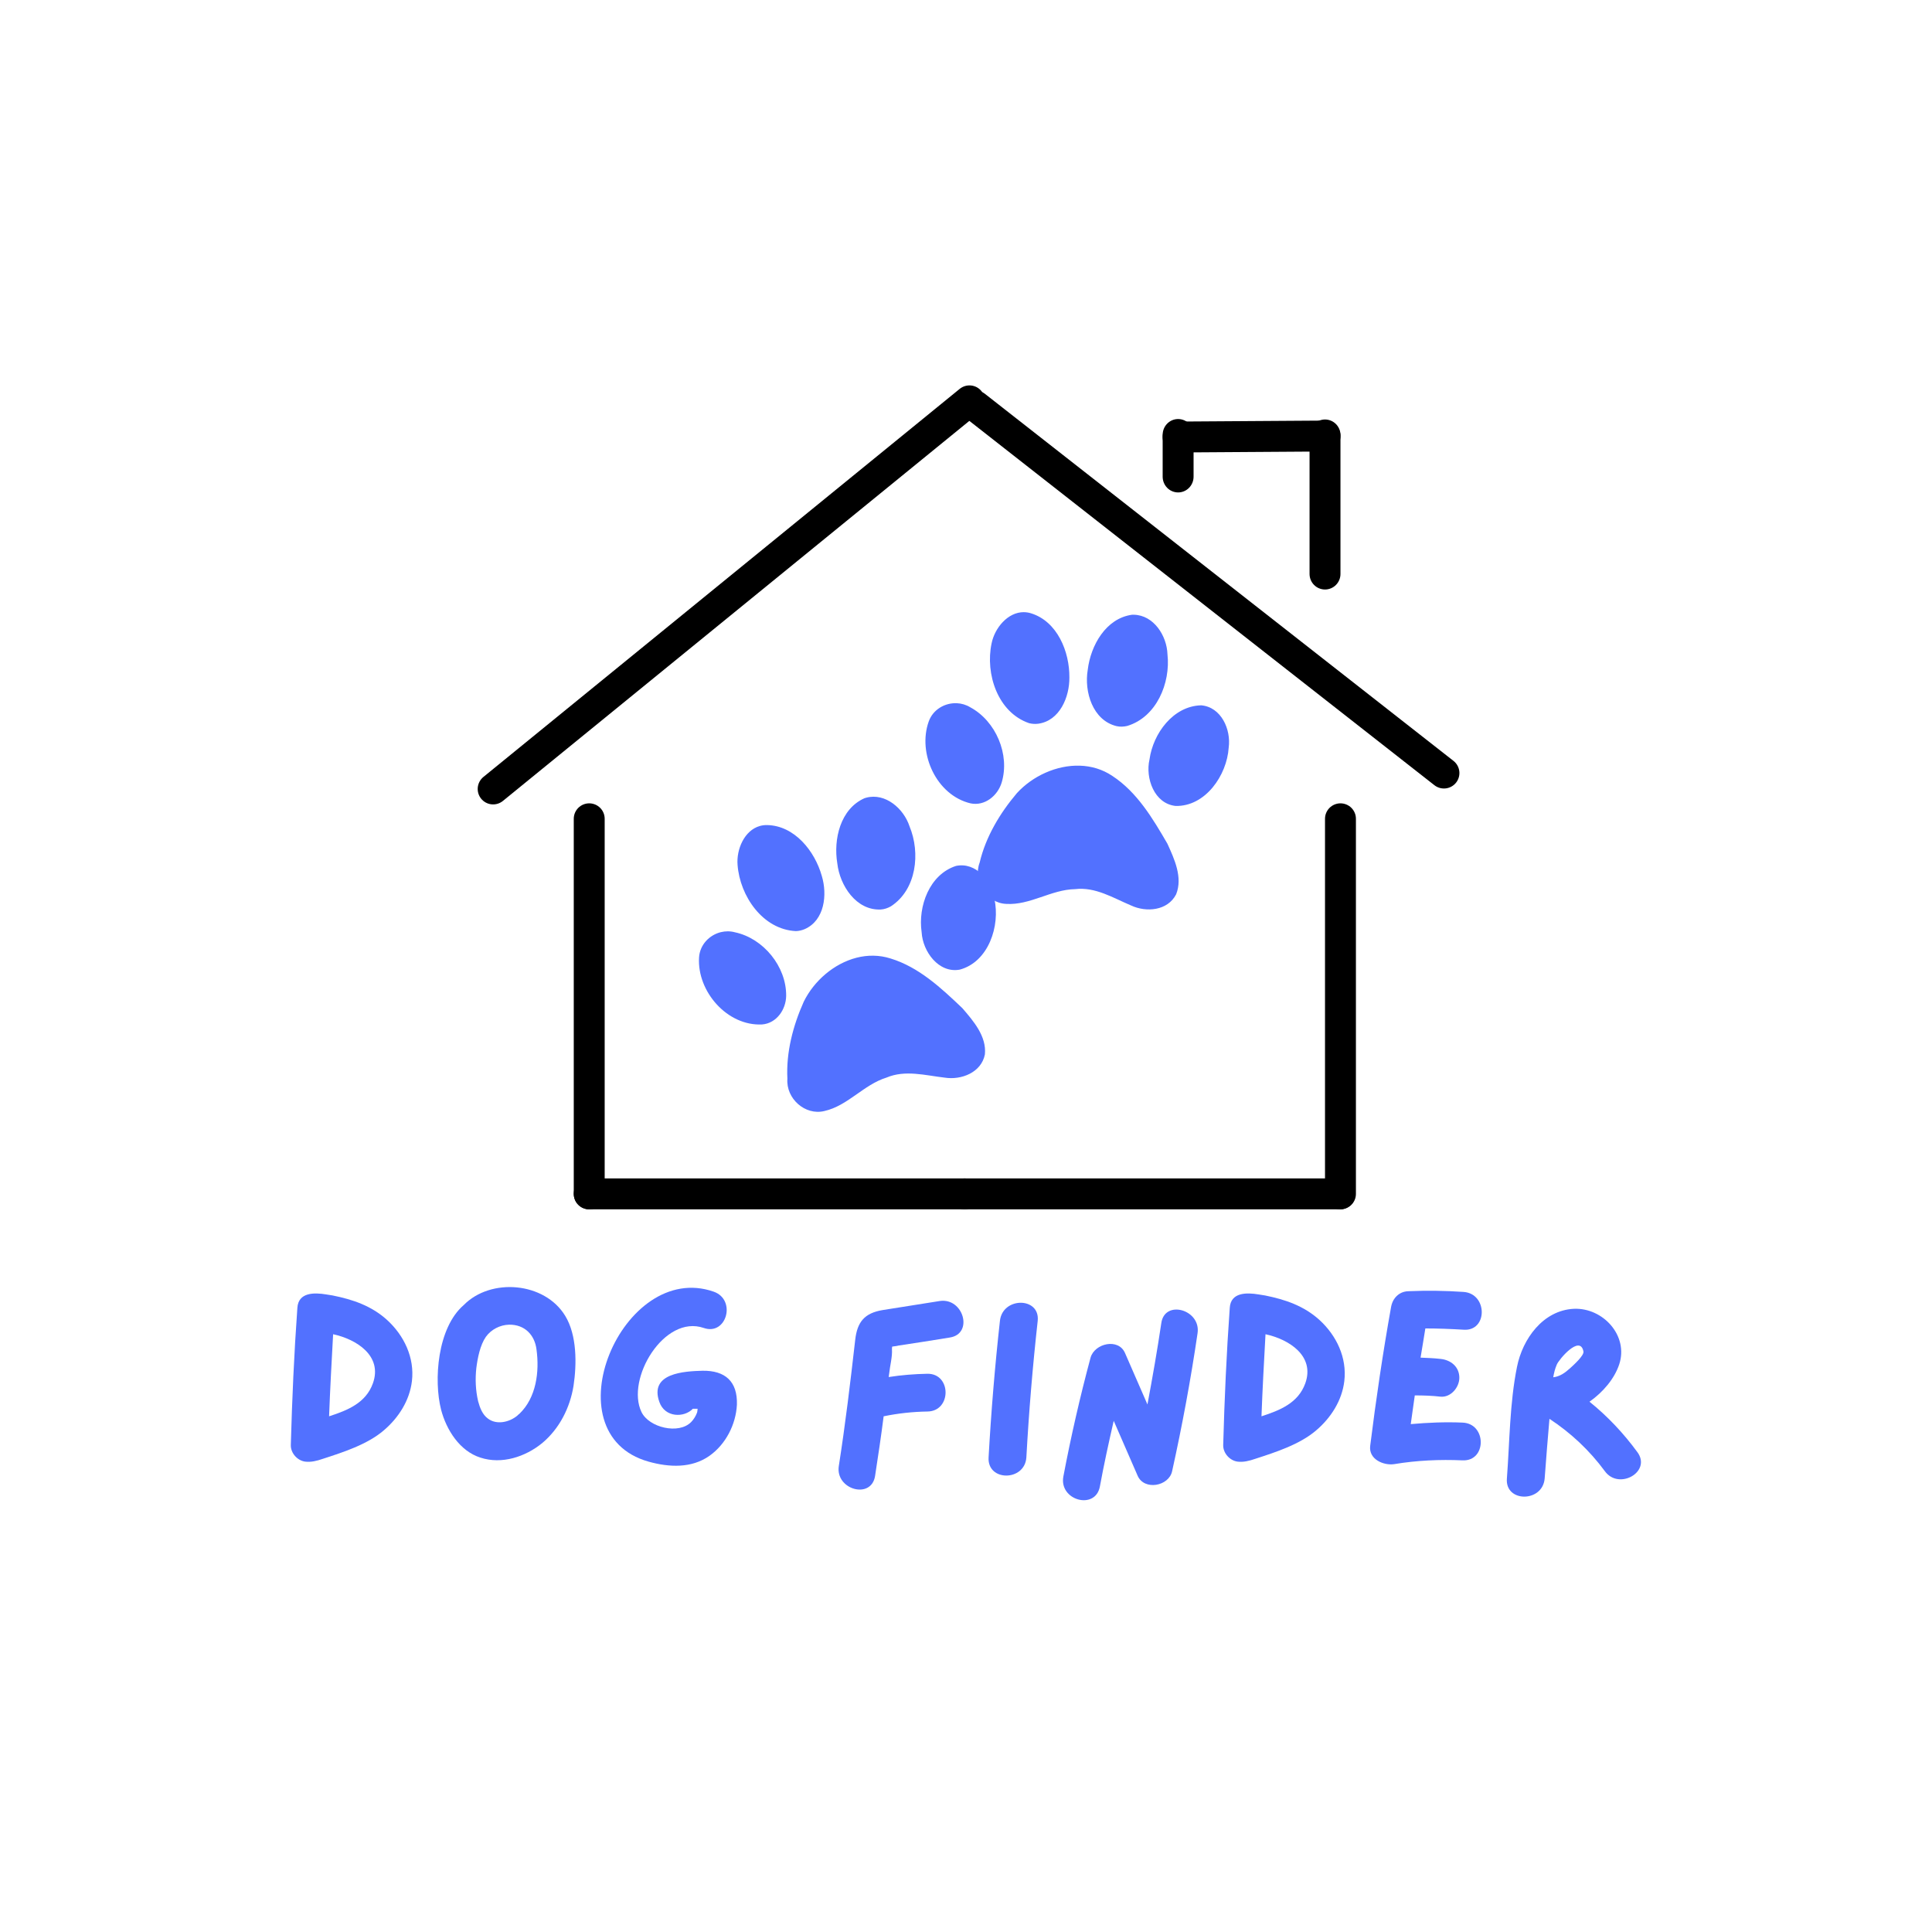 <svg xmlns="http://www.w3.org/2000/svg" xmlns:xlink="http://www.w3.org/1999/xlink" width="500" zoomAndPan="magnify" viewBox="0 0 375 375" height="500" preserveAspectRatio="xMidYMid meet" version="1.0"><defs><g/><clipPath id="d7200048a2"><path d="M 135 154 L 194 154 L 194 216 L 135 216 Z M 135 154 " clip-rule="nonzero"/></clipPath><clipPath id="1ecf4ffa49"><path d="M 128.281 164.914 L 187.156 149.938 L 201.395 205.902 L 142.52 220.879 Z M 128.281 164.914 " clip-rule="nonzero"/></clipPath><clipPath id="6f9f45acc4"><path d="M 128.281 164.914 L 187.156 149.938 L 201.395 205.902 L 142.52 220.879 Z M 128.281 164.914 " clip-rule="nonzero"/></clipPath><clipPath id="ee0e2e1804"><path d="M 179 118 L 239 118 L 239 177 L 179 177 Z M 179 118 " clip-rule="nonzero"/></clipPath><clipPath id="a74b7a2c76"><path d="M 179.008 117.863 L 239.723 119.934 L 237.754 177.648 L 177.039 175.578 Z M 179.008 117.863 " clip-rule="nonzero"/></clipPath><clipPath id="98d0d8aa53"><path d="M 179.008 117.863 L 239.723 119.934 L 237.754 177.648 L 177.039 175.578 Z M 179.008 117.863 " clip-rule="nonzero"/></clipPath></defs><rect x="-37.5" width="450" fill="#ffffff" y="-37.5" height="450" fill-opacity="1"/><rect x="-37.5" width="450" fill="#ffffff" y="-37.5" height="450" fill-opacity="1"/><g clip-path="url(#d7200048a2)"><g clip-path="url(#1ecf4ffa49)"><g clip-path="url(#6f9f45acc4)"><path fill="#5271ff" d="M 168.133 154.832 C 168.012 154.867 167.891 154.902 167.77 154.945 C 163.105 157.031 161.742 162.906 162.52 167.582 C 163.008 171.883 166.184 176.758 170.957 176.535 C 171.645 176.492 172.316 176.262 172.914 175.922 C 177.906 172.691 178.695 165.566 176.535 160.379 C 175.418 156.957 171.848 153.836 168.133 154.832 Z M 147.496 160.32 C 144.48 161.168 142.906 164.863 143.164 167.898 C 143.617 173.922 148.047 180.422 154.484 180.727 C 155.074 180.707 155.656 180.57 156.199 180.34 C 160.062 178.637 160.613 173.648 159.512 170.02 C 158.156 165.203 154.227 160.234 148.875 160.145 C 148.387 160.137 147.93 160.199 147.496 160.32 Z M 185.578 168.07 C 180.41 169.719 178.152 175.906 178.891 180.957 C 179.098 184.68 182.184 188.949 186.281 188.207 C 191.879 186.711 194.172 179.703 193.012 174.473 C 192.492 170.949 189.422 167.293 185.578 168.07 Z M 139.926 180.926 C 137.688 181.477 135.832 183.379 135.684 185.852 C 135.289 192.453 141.168 199.199 147.93 198.844 C 150.73 198.625 152.562 195.949 152.594 193.285 C 152.645 187.59 148.172 182.129 142.652 180.957 C 141.738 180.707 140.801 180.715 139.926 180.93 Z M 166.246 185.895 C 161.871 187.02 157.992 190.383 156.004 194.434 C 153.926 199.09 152.566 204.242 152.832 209.383 C 152.535 213.211 156.266 216.578 160.02 215.648 C 164.555 214.629 167.633 210.535 172.055 209.164 C 175.703 207.613 179.613 208.738 183.359 209.168 C 186.586 209.68 190.484 208.18 191.168 204.652 C 191.52 201.145 188.93 198.16 186.781 195.672 C 182.699 191.785 178.352 187.715 172.852 186.039 C 170.641 185.336 168.383 185.348 166.246 185.895 Z M 166.246 185.895 " fill-opacity="1" fill-rule="nonzero"/></g></g></g><g fill="#5271ff" fill-opacity="1"><g transform="translate(54.006, 286.486)"><g><path d="M 10.555 -35.039 C 10.164 -35.086 9.723 -35.184 9.332 -35.234 C 6.988 -35.625 3.91 -35.672 3.715 -32.645 C 3.078 -23.797 2.688 -14.902 2.441 -6.012 C 2.395 -4.445 3.715 -2.98 5.23 -2.785 C 6.352 -2.641 7.527 -2.934 8.648 -3.324 C 12.559 -4.594 17.297 -6.109 20.477 -8.844 C 23.359 -11.289 25.508 -14.66 25.949 -18.422 C 26.484 -22.969 24.434 -27.266 21.109 -30.297 C 18.082 -33.035 14.465 -34.254 10.555 -35.039 Z M 18.375 -17.984 C 17.004 -14.172 13.488 -12.754 9.871 -11.582 C 10.066 -16.859 10.359 -22.184 10.652 -27.512 C 15.199 -26.535 20.281 -23.309 18.375 -17.984 Z M 18.375 -17.984 "/></g></g></g><g fill="#5271ff" fill-opacity="1"><g transform="translate(82.54, 286.486)"><g><path d="M 27.168 -31.078 C 23.164 -37.676 12.707 -38.508 7.477 -33.18 C 2.344 -28.781 1.613 -18.57 3.078 -12.852 C 4.105 -8.941 6.695 -4.836 10.703 -3.566 C 14.855 -2.199 19.449 -3.715 22.723 -6.402 C 26.047 -9.188 28.098 -13.242 28.781 -17.496 C 29.418 -21.695 29.465 -27.316 27.168 -31.078 Z M 18.277 -12.07 C 18.129 -11.973 18.031 -11.875 17.887 -11.727 C 16.32 -10.41 13.828 -9.871 12.168 -11.141 C 11.094 -11.922 10.605 -13.242 10.262 -14.512 C 9.773 -16.613 9.676 -18.812 9.918 -20.965 C 10.164 -22.918 10.652 -25.41 11.777 -27.023 C 12.805 -28.441 14.512 -29.32 16.273 -29.367 C 19.301 -29.418 21.258 -27.367 21.598 -24.531 C 22.184 -20.23 21.551 -15.199 18.277 -12.07 Z M 18.277 -12.07 "/></g></g></g><g fill="#5271ff" fill-opacity="1"><g transform="translate(114.201, 286.486)"><g><path d="M 22.184 -20.426 C 18.617 -20.328 11.777 -19.988 13.781 -14.367 C 14.855 -11.289 18.617 -11.289 20.281 -13.047 C 20.523 -13.047 20.77 -13.047 20.965 -13.047 C 21.062 -13.047 21.16 -13.047 21.207 -13.047 C 21.16 -12.707 21.16 -12.41 21.062 -12.215 C 20.816 -11.582 20.426 -10.945 19.938 -10.457 C 17.543 -8.016 11.777 -9.383 10.312 -12.41 C 7.23 -18.812 14.707 -31.371 22.383 -28.734 C 26.828 -27.168 28.781 -34.207 24.336 -35.77 C 6.645 -41.977 -7.723 -8.258 11.68 -2.785 C 15.688 -1.66 20.035 -1.465 23.504 -3.91 C 26.68 -6.156 28.637 -10.02 28.832 -13.828 C 28.977 -18.375 26.535 -20.477 22.184 -20.426 Z M 22.184 -20.426 "/></g></g></g><g fill="#5271ff" fill-opacity="1"><g transform="translate(145.471, 286.486)"><g/></g></g><g fill="#5271ff" fill-opacity="1"><g transform="translate(160.324, 286.486)"><g><path d="M 22.086 -33.961 C 18.375 -33.375 14.707 -32.789 10.996 -32.203 C 7.477 -31.617 6.059 -29.906 5.668 -26.387 C 4.738 -18.227 3.762 -10.066 2.492 -1.953 C 1.758 2.641 8.797 4.641 9.527 0 C 10.117 -3.859 10.703 -7.723 11.191 -11.582 C 14.023 -12.168 16.809 -12.461 19.691 -12.512 C 24.383 -12.559 24.383 -19.891 19.691 -19.84 C 17.152 -19.789 14.66 -19.594 12.168 -19.203 C 12.215 -19.398 12.215 -19.645 12.266 -19.891 C 12.41 -21.355 12.902 -23.113 12.805 -24.578 C 12.805 -24.773 12.805 -24.922 12.852 -25.117 C 13.391 -25.168 13.977 -25.266 14.074 -25.312 C 17.398 -25.801 20.719 -26.34 24.043 -26.875 C 28.684 -27.609 26.68 -34.645 22.086 -33.961 Z M 22.086 -33.961 "/></g></g></g><g fill="#5271ff" fill-opacity="1"><g transform="translate(189.445, 286.486)"><g><path d="M 4.641 -30.102 C 3.664 -21.305 2.934 -12.461 2.441 -3.617 C 2.148 1.125 9.48 1.074 9.773 -3.617 C 10.262 -12.461 10.996 -21.305 11.973 -30.102 C 12.461 -34.793 5.133 -34.793 4.641 -30.102 Z M 4.641 -30.102 "/></g></g></g><g fill="#5271ff" fill-opacity="1"><g transform="translate(203.907, 286.486)"><g><path d="M 21.5 -29.66 C 20.719 -24.383 19.789 -19.105 18.812 -13.879 L 14.465 -23.848 C 13.195 -26.828 8.551 -25.754 7.77 -22.969 C 5.719 -15.344 3.957 -7.625 2.492 0.098 C 1.613 4.738 8.699 6.695 9.578 2.051 C 10.359 -2.199 11.289 -6.449 12.266 -10.703 C 13.828 -7.133 15.344 -3.617 16.906 -0.051 C 18.18 2.883 22.969 2.004 23.602 -0.93 C 25.559 -9.773 27.219 -18.715 28.539 -27.707 C 29.223 -32.301 22.137 -34.305 21.5 -29.66 Z M 21.5 -29.66 "/></g></g></g><g fill="#5271ff" fill-opacity="1"><g transform="translate(234.982, 286.486)"><g><path d="M 10.555 -35.039 C 10.164 -35.086 9.723 -35.184 9.332 -35.234 C 6.988 -35.625 3.91 -35.672 3.715 -32.645 C 3.078 -23.797 2.688 -14.902 2.441 -6.012 C 2.395 -4.445 3.715 -2.98 5.23 -2.785 C 6.352 -2.641 7.527 -2.934 8.648 -3.324 C 12.559 -4.594 17.297 -6.109 20.477 -8.844 C 23.359 -11.289 25.508 -14.66 25.949 -18.422 C 26.484 -22.969 24.434 -27.266 21.109 -30.297 C 18.082 -33.035 14.465 -34.254 10.555 -35.039 Z M 18.375 -17.984 C 17.004 -14.172 13.488 -12.754 9.871 -11.582 C 10.066 -16.859 10.359 -22.184 10.652 -27.512 C 15.199 -26.535 20.281 -23.309 18.375 -17.984 Z M 18.375 -17.984 "/></g></g></g><g fill="#5271ff" fill-opacity="1"><g transform="translate(263.515, 286.486)"><g><path d="M 20.379 -10.359 C 17.004 -10.508 13.633 -10.359 10.312 -10.066 C 10.555 -11.922 10.848 -13.781 11.094 -15.637 C 12.754 -15.637 14.414 -15.59 16.078 -15.395 C 18.082 -15.199 19.742 -17.199 19.742 -19.059 C 19.742 -21.207 18.082 -22.527 16.078 -22.723 C 14.805 -22.871 13.535 -22.918 12.215 -22.969 C 12.512 -24.824 12.852 -26.73 13.145 -28.637 C 15.637 -28.637 18.082 -28.539 20.574 -28.391 C 25.266 -28.051 25.266 -35.379 20.574 -35.723 C 17.055 -35.965 13.488 -36.016 9.969 -35.867 C 8.602 -35.867 7.625 -35.184 7.035 -34.254 C 6.793 -33.863 6.598 -33.375 6.5 -32.84 C 4.887 -23.848 3.566 -14.855 2.441 -5.863 C 2.102 -3.227 5.035 -2.004 7.086 -2.297 C 11.484 -3.031 15.93 -3.227 20.379 -3.031 C 25.07 -2.836 25.07 -10.164 20.379 -10.359 Z M 20.379 -10.359 "/></g></g></g><g fill="#5271ff" fill-opacity="1"><g transform="translate(290.046, 286.486)"><g><path d="M 27.758 -4.641 C 25.07 -8.309 21.988 -11.582 18.473 -14.414 C 21.109 -16.273 23.309 -18.863 24.238 -21.648 C 26.094 -27.219 21.109 -32.691 15.441 -32.449 C 9.43 -32.152 5.473 -26.582 4.398 -21.16 C 2.98 -14.121 2.98 -6.645 2.441 0.488 C 2.051 5.18 9.383 5.18 9.773 0.488 C 10.066 -3.371 10.359 -7.23 10.703 -11.094 C 14.855 -8.355 18.473 -4.984 21.453 -0.93 C 24.188 2.836 30.59 -0.832 27.758 -4.641 Z M 17.297 -24.188 C 17.496 -23.406 15.297 -21.453 14.707 -20.914 C 13.684 -19.988 12.707 -19.301 11.434 -19.156 C 11.582 -19.988 11.777 -20.816 12.117 -21.598 C 12.461 -22.527 16.613 -27.512 17.297 -24.188 Z M 17.297 -24.188 "/></g></g></g><g clip-path="url(#ee0e2e1804)"><g clip-path="url(#a74b7a2c76)"><g clip-path="url(#98d0d8aa53)"><path fill="#5271ff" d="M 220.086 119.32 C 219.965 119.316 219.836 119.32 219.711 119.324 C 214.645 120.027 211.695 125.285 211.133 129.992 C 210.402 134.258 212.09 139.828 216.734 140.945 C 217.41 141.098 218.117 141.062 218.785 140.906 C 224.48 139.199 227.23 132.574 226.605 126.992 C 226.488 123.395 223.934 119.402 220.086 119.32 Z M 198.742 118.82 C 195.609 118.793 193.062 121.902 192.465 124.887 C 191.215 130.797 193.652 138.277 199.746 140.367 C 200.32 140.512 200.914 140.547 201.5 140.477 C 205.688 139.918 207.609 135.285 207.566 131.488 C 207.609 126.488 205.227 120.617 200.113 119.039 C 199.645 118.895 199.188 118.828 198.742 118.824 Z M 233.141 136.902 C 227.715 137.043 223.82 142.352 223.117 147.406 C 222.277 151.043 224.047 156 228.191 156.434 C 233.98 156.562 238.141 150.473 238.488 145.125 C 238.973 141.598 237.047 137.23 233.141 136.902 Z M 185.711 136.492 C 183.41 136.395 181.098 137.703 180.266 140.035 C 178.043 146.266 181.801 154.383 188.391 155.934 C 191.145 156.504 193.648 154.449 194.422 151.898 C 196.066 146.445 193.293 139.953 188.324 137.281 C 187.516 136.789 186.613 136.531 185.711 136.492 Z M 209.598 148.617 C 205.082 148.473 200.418 150.621 197.375 153.953 C 194.082 157.844 191.336 162.41 190.152 167.422 C 188.801 171.012 191.445 175.289 195.305 175.445 C 199.945 175.734 204.047 172.66 208.672 172.582 C 212.609 172.113 216.051 174.281 219.527 175.746 C 222.484 177.137 226.645 176.785 228.285 173.59 C 229.605 170.32 227.949 166.73 226.582 163.742 C 223.75 158.871 220.711 153.746 215.898 150.602 C 213.973 149.305 211.805 148.688 209.598 148.617 Z M 209.598 148.617 " fill-opacity="1" fill-rule="nonzero"/></g></g></g><path stroke-linecap="round" transform="matrix(0, -0.749, 0.75, 0, 111.366, 234.728)" fill="none" stroke-linejoin="miter" d="M 4 4.002 L 101.208 4.002 " stroke="#000000" stroke-width="8" stroke-opacity="1" stroke-miterlimit="4"/><path stroke-linecap="round" transform="matrix(0, -0.749, 0.75, 0, 257.183, 234.728)" fill="none" stroke-linejoin="miter" d="M 4 4 L 101.208 4 " stroke="#000000" stroke-width="8" stroke-opacity="1" stroke-miterlimit="4"/><path stroke-linecap="round" transform="matrix(0.583, -0.475, 0.473, 0.582, 91.499, 152.701)" fill="none" stroke-linejoin="miter" d="M 4 4.002 L 162.564 4 " stroke="#000000" stroke-width="8" stroke-opacity="1" stroke-miterlimit="4"/><path stroke-linecap="round" transform="matrix(0.591, 0.463, -0.463, 0.59, 188.816, 74.593)" fill="none" stroke-linejoin="miter" d="M 4.003 4.001 L 157.872 3.999 " stroke="#000000" stroke-width="8" stroke-opacity="1" stroke-miterlimit="4"/><path stroke-linecap="round" transform="matrix(0.749, 0, 0, 0.75, 111.367, 228.73)" fill="none" stroke-linejoin="miter" d="M 4.002 4.001 L 101.206 4.001 " stroke="#000000" stroke-width="8" stroke-opacity="1" stroke-miterlimit="4"/><path stroke-linecap="round" transform="matrix(0.749, 0, 0, 0.75, 184.28, 228.73)" fill="none" stroke-linejoin="miter" d="M 4 4.001 L 101.208 4.001 " stroke="#000000" stroke-width="8" stroke-opacity="1" stroke-miterlimit="4"/><path stroke-linecap="round" transform="matrix(0, -0.754, 0.75, 0, 254.184, 114.421)" fill="none" stroke-linejoin="miter" d="M 3.998 3.999 L 39.765 3.999 " stroke="#000000" stroke-width="8" stroke-opacity="1" stroke-miterlimit="4"/><path stroke-linecap="round" transform="matrix(0.75, -0.005, 0.005, 0.75, 225.652, 81.846)" fill="none" stroke-linejoin="miter" d="M 3.999 3.999 L 42.018 3.999 " stroke="#000000" stroke-width="8" stroke-opacity="1" stroke-miterlimit="4"/><path stroke-linecap="round" transform="matrix(0, -0.764, 0.75, 0, 225.671, 95.579)" fill="none" stroke-linejoin="miter" d="M 3.998 4.001 L 14.646 4.001 " stroke="#000000" stroke-width="8" stroke-opacity="1" stroke-miterlimit="4"/></svg>